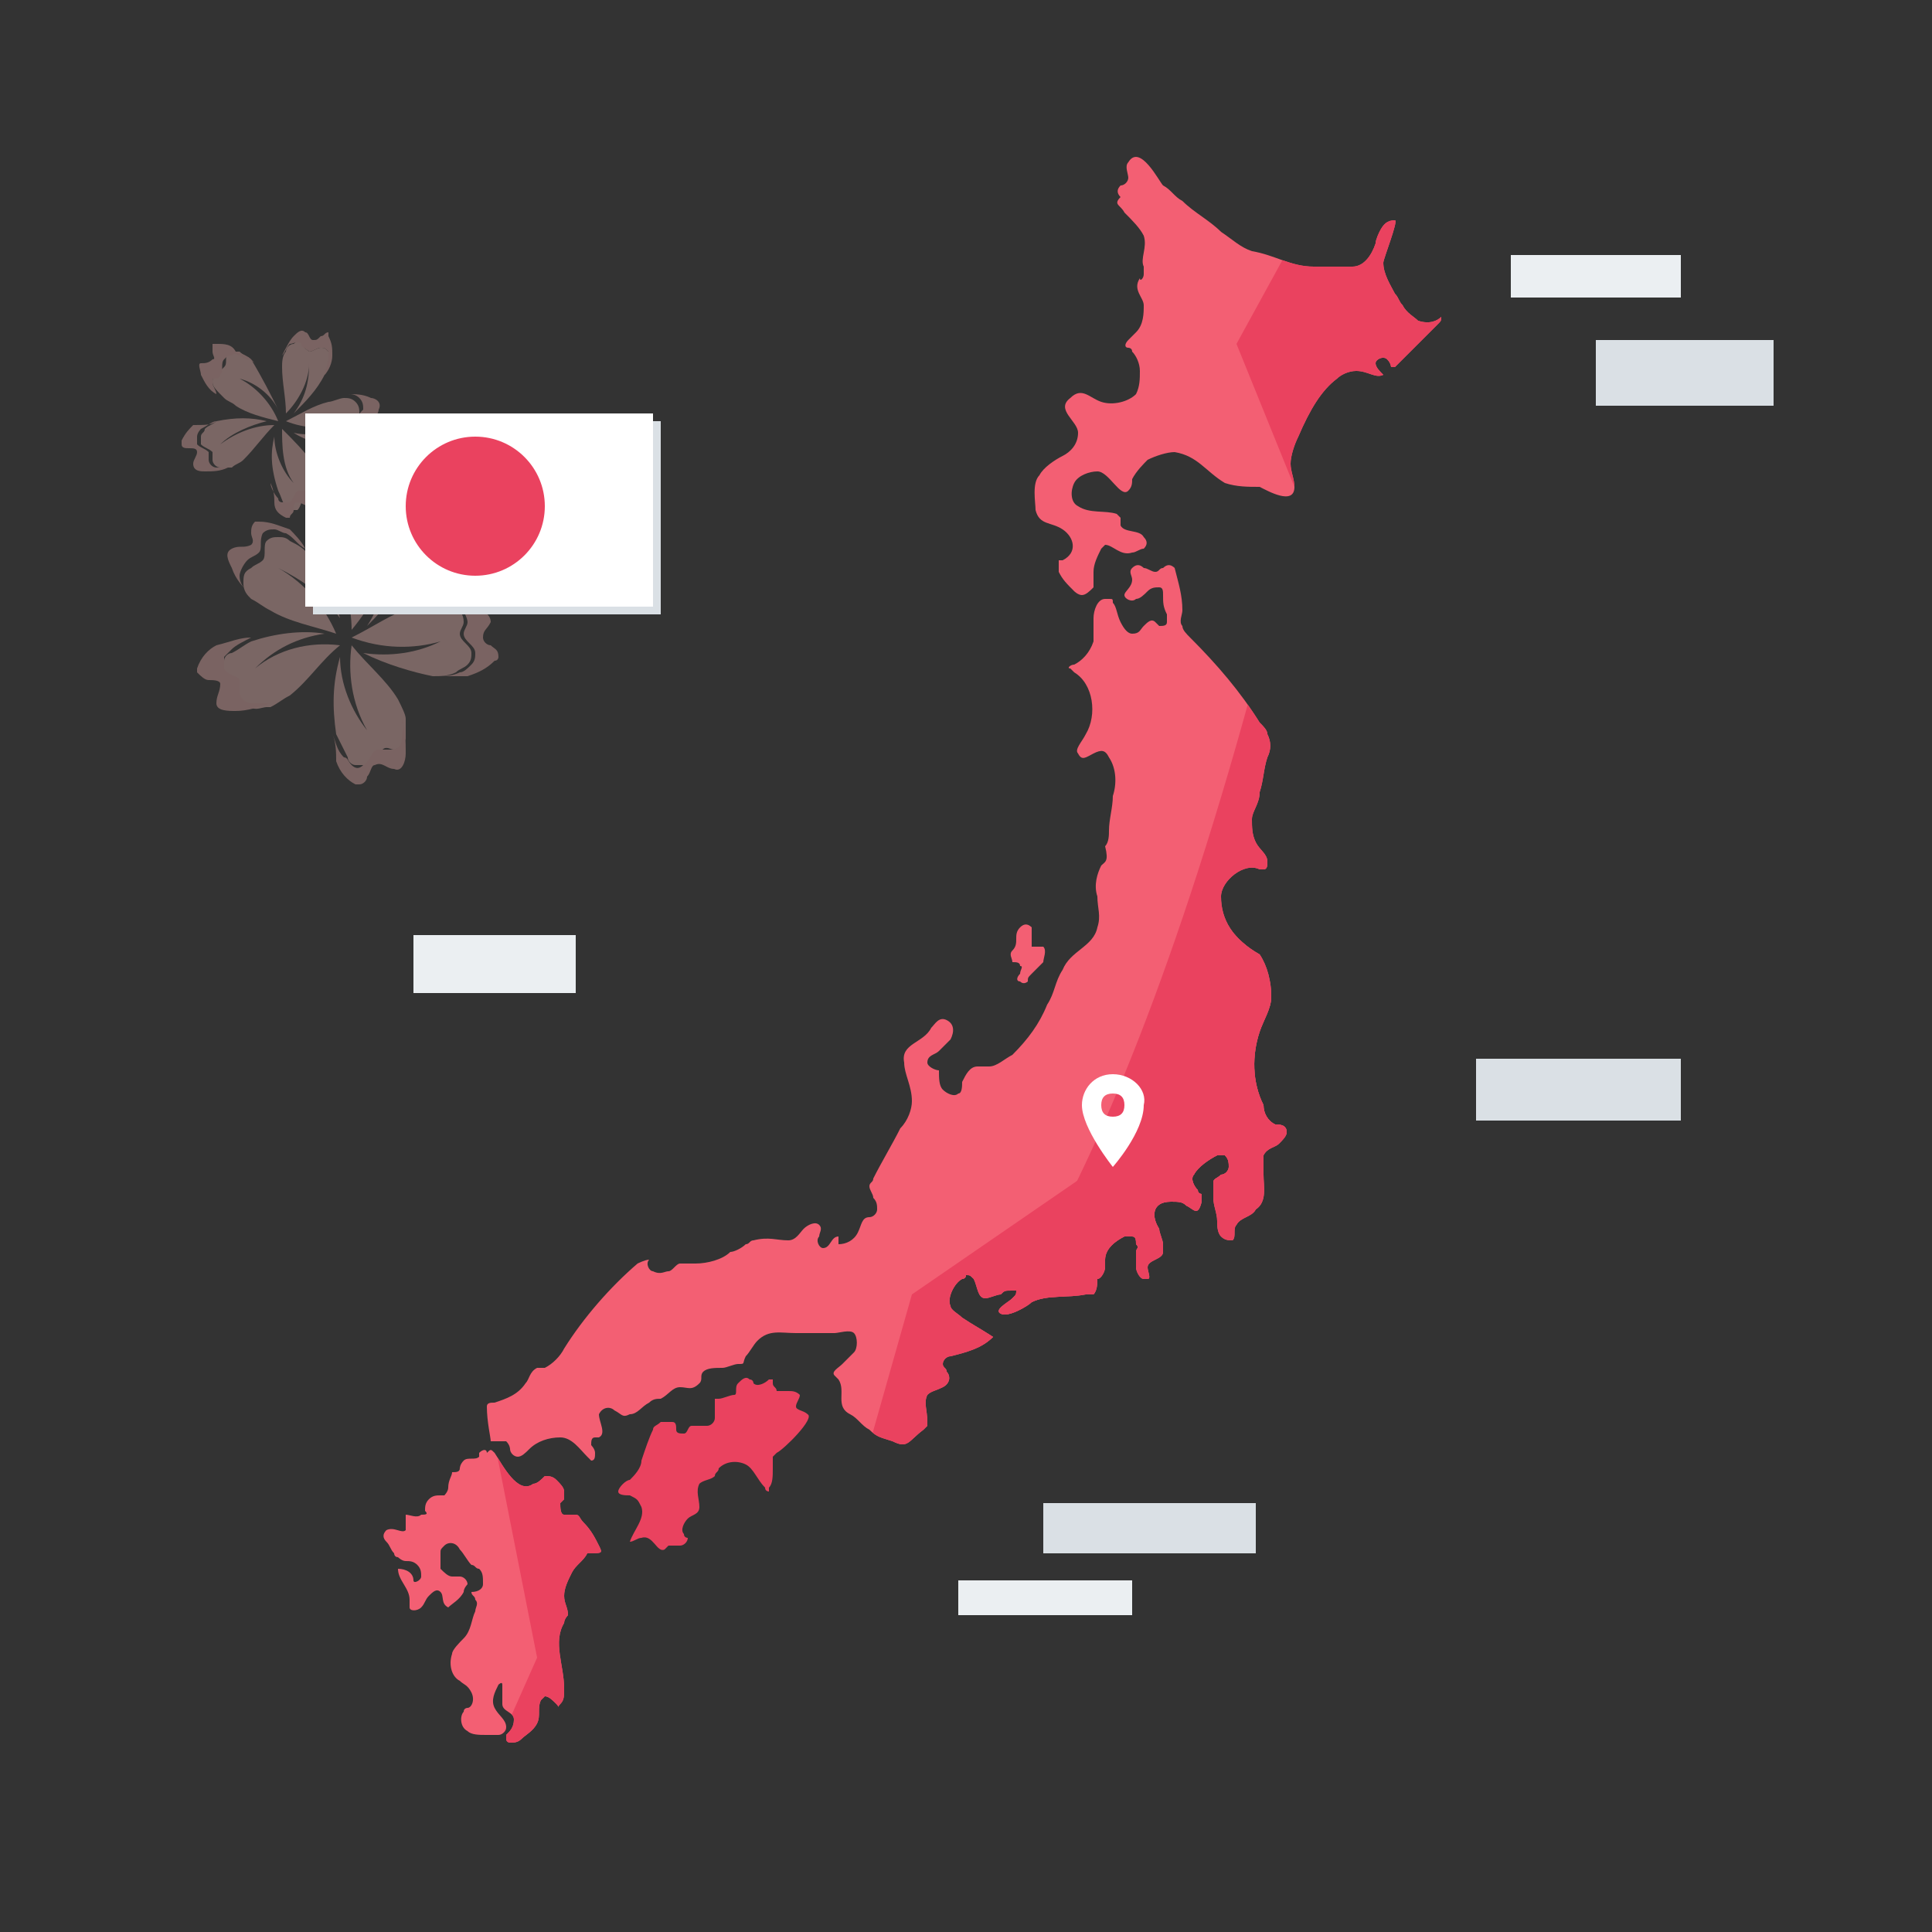<?xml version="1.0" encoding="utf-8"?>
<!-- Generator: Adobe Illustrator 21.0.0, SVG Export Plug-In . SVG Version: 6.00 Build 0)  -->
<svg version="1.1" id="Layer_1" xmlns="http://www.w3.org/2000/svg" xmlns:xlink="http://www.w3.org/1999/xlink" x="0px" y="0px"
	 viewBox="0 0 50 50" style="enable-background:new 0 0 50 50;" xml:space="preserve">
<rect x="0" y="0" width="50" height="50" fill="#333333" stroke="none"/>
<style type="text/css">
	.st0{opacity:0.35;}
	.st1{fill:#FFC5C0;}
	.st2{fill:#FFBEB9;}
	.st3{fill:#F35F73;}
	.st4{clip-path:url(#SVGID_4_);fill:#EA425F;}
	.st5{clip-path:url(#SVGID_7_);fill:#EA425F;}
	.st6{clip-path:url(#SVGID_9_);fill:#EA425F;}
	.st7{fill:#EA425F;}
	.st8{clip-path:url(#SVGID_11_);fill:#EA425F;}
	.st9{fill:#FFFFFF;}
	.st10{fill:none;}
	.st11{fill:#EBEFF2;}
	.st12{fill:#DAE0E5;}
</style>
<g class="st0">
	<g>
		<g>
			<path class="st1" d="M6.9,10.9c-0.4,0.1-0.9,0.3-1.2,0.6C6.1,11.2,6.6,11,7.1,11c-0.3,0.3-0.5,0.6-0.8,0.9C6.2,12,6.1,12,6,12.1
				c0,0,0,0,0,0c-0.1,0-0.2,0-0.3,0c-0.1,0-0.2-0.1-0.2-0.2c0-0.1,0-0.2,0-0.2c-0.1-0.1-0.2-0.1-0.3-0.2c0-0.1,0-0.1,0-0.2
				c0-0.1,0.1-0.1,0.1-0.2C5.4,11,5.5,11,5.6,10.9c0,0,0,0,0,0C6.1,10.8,6.5,10.8,6.9,10.9z"/>
			<path class="st2" d="M5.6,10.9c-0.1,0-0.2,0.1-0.4,0.2c0,0-0.1,0.1-0.1,0.2c0,0.1,0,0.1,0,0.2c0.1,0.1,0.2,0.1,0.3,0.2
				c0,0.1,0,0.1,0,0.2c0,0.1,0.1,0.2,0.2,0.2c0.1,0,0.2,0,0.3,0c0,0,0,0,0,0c-0.2,0.1-0.4,0.1-0.6,0.1c-0.1,0-0.3,0-0.3-0.2
				c0-0.1,0.1-0.2,0.1-0.3c0-0.1-0.1-0.1-0.2-0.1c-0.1,0-0.2,0-0.2-0.1c0,0,0-0.1,0-0.1c0.1-0.2,0.2-0.3,0.3-0.4
				C5.3,11,5.5,11,5.6,10.9z"/>
		</g>
		<g>
			<path class="st1" d="M7.2,10.6c-0.2-0.4-0.6-0.7-1-0.8c0.4,0.2,0.8,0.6,1,1.1c-0.4-0.1-0.8-0.2-1.1-0.4c-0.1-0.1-0.2-0.1-0.3-0.2
				c0,0,0,0,0,0C5.6,10.1,5.5,10,5.5,9.9c0-0.1,0-0.2,0.1-0.3c0.1,0,0.1,0,0.2-0.1c0.1-0.1,0-0.2,0.1-0.4C5.9,9.2,6,9.1,6,9.1
				c0.1,0,0.1,0,0.2,0c0.1,0.1,0.2,0.1,0.3,0.2c0,0,0,0,0,0C6.8,9.8,7,10.2,7.2,10.6z"/>
			<path class="st2" d="M6.6,9.4C6.5,9.3,6.3,9.3,6.2,9.2c-0.1,0-0.1-0.1-0.2,0c-0.1,0-0.1,0-0.2,0.1c-0.1,0.1,0,0.3-0.1,0.4
				c0,0.1-0.1,0.1-0.2,0.1C5.5,9.7,5.5,9.8,5.5,9.9c0,0.1,0.1,0.2,0.1,0.3c0,0,0,0,0,0c-0.2-0.1-0.3-0.3-0.4-0.5
				c0-0.1-0.1-0.3,0-0.3c0.1,0,0.2,0,0.3-0.1c0.1,0,0-0.1,0-0.2c0-0.1,0-0.2,0-0.2c0,0,0,0,0.1,0c0.2,0,0.4,0,0.5,0.2
				C6.4,9.2,6.5,9.3,6.6,9.4z"/>
		</g>
		<g>
			<path class="st1" d="M7.6,10.7C7.9,10.3,8,9.9,8,9.4c0,0.5-0.3,1-0.6,1.3c0-0.4-0.1-0.8-0.1-1.2c0-0.1,0-0.3,0.1-0.4c0,0,0,0,0,0
				c0-0.1,0.1-0.2,0.2-0.2c0.1-0.1,0.2-0.1,0.3,0C7.8,9,7.9,9,8,9.1C8.1,9.1,8.2,9,8.3,9C8.4,9,8.4,9,8.5,9.1c0,0.1,0,0.1,0,0.2
				c0,0.1,0,0.3-0.1,0.4c0,0,0,0,0,0C8.2,10.1,7.9,10.4,7.6,10.7z"/>
			<path class="st2" d="M8.4,9.7c0-0.1,0.1-0.3,0.1-0.4c0-0.1,0-0.1,0-0.2C8.4,9,8.4,9,8.3,9C8.2,9,8.1,9.1,8,9.1
				C7.9,9,7.8,9,7.8,8.9c-0.1-0.1-0.2,0-0.3,0C7.4,9,7.4,9.1,7.3,9.2c0,0,0,0,0,0C7.4,9,7.5,8.8,7.6,8.7c0.1-0.1,0.2-0.2,0.3-0.1
				C8,8.6,8,8.8,8.1,8.8c0.1,0,0.1,0,0.2-0.1c0.1,0,0.1-0.1,0.2-0.1c0,0,0,0,0,0.1c0.1,0.2,0.1,0.3,0.1,0.5C8.6,9.4,8.5,9.6,8.4,9.7
				z"/>
		</g>
		<g>
			<path class="st1" d="M7.6,11.2c0.4,0.1,0.9,0,1.3-0.2c-0.5,0.1-1,0.1-1.5-0.1c0.4-0.2,0.7-0.4,1.1-0.5c0.1,0,0.3-0.1,0.4-0.1
				c0,0,0,0,0,0c0.1,0,0.2,0,0.3,0.1c0.1,0.1,0.1,0.2,0.1,0.3c0,0.1-0.1,0.1-0.1,0.2c0,0.1,0.2,0.2,0.2,0.3c0,0.1,0,0.1-0.1,0.2
				c0,0-0.1,0.1-0.2,0.1c-0.1,0.1-0.3,0.1-0.4,0.1c0,0,0,0,0,0C8.3,11.5,7.9,11.4,7.6,11.2z"/>
			<path class="st2" d="M8.8,11.5c0.1,0,0.3,0,0.4-0.1c0.1,0,0.1-0.1,0.2-0.1c0,0,0.1-0.1,0.1-0.2c0-0.1-0.2-0.2-0.2-0.3
				c0-0.1,0-0.1,0.1-0.2c0-0.1,0-0.2-0.1-0.3c-0.1-0.1-0.2-0.1-0.3-0.1c0,0,0,0,0,0c0.2,0,0.4,0,0.6,0.1c0.1,0,0.3,0.1,0.2,0.3
				c0,0.1-0.1,0.2-0.2,0.3c0,0.1,0.1,0.1,0.1,0.1c0.1,0,0.1,0.1,0.1,0.2c0,0,0,0,0,0.1c-0.1,0.1-0.3,0.2-0.5,0.3
				C9.1,11.6,9,11.6,8.8,11.5z"/>
		</g>
		<g>
			<path class="st1" d="M7.1,11.3c0,0.4,0.2,0.9,0.5,1.2c-0.3-0.4-0.3-1-0.3-1.4c0.3,0.3,0.6,0.6,0.8,0.9c0.1,0.1,0.1,0.2,0.2,0.4
				c0,0,0,0,0,0c0,0.1,0,0.2,0,0.3c0,0.1-0.1,0.2-0.2,0.2c-0.1,0-0.2,0-0.2,0c-0.1,0-0.1,0.2-0.2,0.3c-0.1,0-0.1,0-0.2,0
				c-0.1,0-0.1-0.1-0.1-0.1c-0.1-0.1-0.1-0.2-0.2-0.4c0,0,0,0,0,0C7,12.1,7,11.7,7.1,11.3z"/>
			<path class="st2" d="M7,12.5c0,0.1,0.1,0.3,0.2,0.4c0,0.1,0.1,0.1,0.1,0.1c0.1,0,0.1,0,0.2,0c0.1-0.1,0.1-0.2,0.2-0.3
				c0.1,0,0.1,0,0.2,0c0.1,0,0.2-0.1,0.2-0.2c0-0.1,0-0.2,0-0.3c0,0,0,0,0,0c0.1,0.2,0.1,0.4,0.1,0.6c0,0.1,0,0.3-0.2,0.3
				c-0.1,0-0.2-0.1-0.3-0.1c-0.1,0-0.1,0.1-0.1,0.2c0,0.1-0.1,0.1-0.1,0.2c0,0-0.1,0-0.1,0c-0.2-0.1-0.3-0.2-0.3-0.4
				C7.1,12.9,7.1,12.7,7,12.5z"/>
		</g>
	</g>
</g>
<g class="st0">
	<g>
		<g>
			<path class="st1" d="M8.4,16.4c-0.7,0.1-1.3,0.4-1.8,0.9c0.6-0.5,1.4-0.7,2.2-0.6C8.3,17.1,8,17.6,7.5,18
				c-0.2,0.1-0.3,0.2-0.5,0.3c0,0,0,0-0.1,0c-0.1,0-0.3,0.1-0.4,0c-0.1,0-0.3-0.2-0.3-0.3c0-0.1,0-0.2,0-0.3
				c-0.1-0.2-0.3-0.2-0.4-0.3c-0.1-0.1-0.1-0.2,0-0.3c0-0.1,0.1-0.2,0.2-0.2c0.2-0.1,0.3-0.2,0.5-0.3c0,0,0,0,0,0
				C7.1,16.4,7.8,16.3,8.4,16.4z"/>
			<path class="st2" d="M6.5,16.5c-0.2,0.1-0.4,0.2-0.5,0.3c-0.1,0.1-0.1,0.1-0.2,0.2c0,0.1,0,0.2,0,0.3c0.1,0.2,0.4,0.2,0.4,0.3
				c0,0.1,0,0.2,0,0.3c0,0.2,0.2,0.3,0.3,0.3c0.1,0,0.3,0,0.4,0c0,0,0,0,0.1,0c-0.3,0.1-0.6,0.2-0.9,0.2c-0.2,0-0.5,0-0.5-0.2
				c0-0.2,0.1-0.3,0.1-0.5c0-0.1-0.2-0.1-0.3-0.1c-0.1,0-0.2-0.1-0.3-0.2c0,0,0-0.1,0-0.1c0.1-0.3,0.3-0.5,0.5-0.6
				C6,16.6,6.2,16.5,6.5,16.5z"/>
		</g>
		<g>
			<path class="st1" d="M8.8,16c-0.4-0.6-1-1-1.6-1.3c0.7,0.4,1.2,1,1.5,1.7c-0.6-0.2-1.2-0.3-1.7-0.6c-0.2-0.1-0.3-0.2-0.5-0.3
				c0,0,0,0,0,0c-0.1-0.1-0.2-0.2-0.2-0.4c0-0.2,0-0.3,0.2-0.4c0.1-0.1,0.2-0.1,0.3-0.2c0.1-0.1,0-0.4,0.1-0.5
				c0.1-0.1,0.2-0.1,0.3-0.1c0.1,0,0.2,0,0.3,0.1c0.2,0.1,0.4,0.2,0.5,0.4c0,0,0,0,0,0C8.3,14.8,8.6,15.3,8.8,16z"/>
			<path class="st2" d="M7.9,14.2c-0.2-0.1-0.3-0.3-0.5-0.4c-0.1,0-0.2-0.1-0.3-0.1c-0.1,0-0.2,0-0.3,0.1c-0.1,0.2,0,0.4-0.1,0.5
				c-0.1,0.1-0.2,0.1-0.3,0.2c-0.1,0.1-0.2,0.3-0.2,0.4c0,0.2,0.1,0.3,0.2,0.4c0,0,0,0,0,0C6.3,15.2,6.1,15,6,14.7
				c-0.1-0.2-0.2-0.4,0-0.5c0.2-0.1,0.3,0,0.5-0.1c0.1-0.1,0-0.2,0-0.3c0-0.1,0-0.2,0.1-0.3c0,0,0.1,0,0.1,0c0.3,0,0.5,0.1,0.8,0.2
				C7.6,13.8,7.8,14,7.9,14.2z"/>
		</g>
		<g>
			<path class="st1" d="M9.5,16.2c0.4-0.6,0.5-1.3,0.5-2C10,15,9.6,15.7,9.1,16.3c0-0.6-0.2-1.2-0.2-1.8c0-0.2,0-0.4,0.1-0.6
				c0,0,0,0,0-0.1c0.1-0.1,0.2-0.3,0.3-0.4c0.1-0.1,0.3-0.1,0.4,0c0.1,0.1,0.2,0.2,0.3,0.2c0.2,0.1,0.4-0.1,0.5-0.1
				c0.1,0,0.2,0.1,0.2,0.2c0,0.1,0.1,0.2,0.1,0.3c0,0.2,0,0.4-0.1,0.6c0,0,0,0,0,0C10.4,15.2,10,15.7,9.5,16.2z"/>
			<path class="st2" d="M10.8,14.6c0.1-0.2,0.1-0.4,0.1-0.6c0-0.1,0-0.2-0.1-0.3c0-0.1-0.1-0.2-0.2-0.2c-0.2,0-0.4,0.2-0.5,0.1
				c-0.1,0-0.2-0.1-0.3-0.2c-0.1-0.1-0.3-0.1-0.4,0c-0.1,0.1-0.2,0.2-0.3,0.4c0,0,0,0,0,0.1c0.1-0.3,0.2-0.6,0.4-0.8
				c0.1-0.1,0.3-0.3,0.5-0.2c0.1,0.1,0.1,0.3,0.3,0.4c0.1,0,0.2-0.1,0.3-0.1c0.1-0.1,0.2-0.1,0.3-0.1c0,0,0.1,0.1,0.1,0.1
				c0.1,0.2,0.2,0.5,0.1,0.8C11,14.2,10.9,14.4,10.8,14.6z"/>
		</g>
		<g>
			<path class="st1" d="M9.4,16.9c0.7,0.1,1.4,0,2-0.3c-0.7,0.2-1.5,0.2-2.3-0.1c0.6-0.3,1-0.6,1.6-0.8c0.2-0.1,0.4-0.1,0.6-0.1
				c0,0,0,0,0.1,0c0.2,0,0.3,0,0.4,0.1c0.1,0.1,0.2,0.2,0.2,0.4c0,0.1-0.1,0.2-0.1,0.3c0,0.2,0.3,0.3,0.3,0.5c0,0.1,0,0.2-0.1,0.3
				c-0.1,0.1-0.2,0.1-0.3,0.2c-0.2,0.1-0.4,0.1-0.6,0.1c0,0,0,0,0,0C10.7,17.4,10,17.2,9.4,16.9z"/>
			<path class="st2" d="M11.3,17.5c0.2,0,0.4,0,0.6-0.1c0.1,0,0.2-0.1,0.3-0.2c0.1-0.1,0.1-0.2,0.1-0.3c0-0.2-0.3-0.3-0.3-0.5
				c0-0.1,0.1-0.2,0.1-0.3c0-0.1-0.1-0.3-0.2-0.4c-0.1-0.1-0.3-0.1-0.4-0.1c0,0,0,0-0.1,0c0.3,0,0.6,0,0.9,0.1
				c0.2,0.1,0.4,0.2,0.4,0.4c-0.1,0.2-0.2,0.2-0.2,0.4c0,0.1,0.1,0.2,0.2,0.2c0.1,0.1,0.2,0.1,0.2,0.3c0,0,0,0.1-0.1,0.1
				c-0.2,0.2-0.4,0.3-0.7,0.4C11.8,17.5,11.6,17.5,11.3,17.5z"/>
		</g>
		<g>
			<path class="st1" d="M8.8,17c0,0.7,0.3,1.4,0.7,1.9c-0.4-0.7-0.5-1.5-0.4-2.2c0.4,0.5,0.9,0.9,1.2,1.4c0.1,0.2,0.2,0.4,0.2,0.5
				c0,0,0,0,0,0.1c0,0.2,0,0.3,0,0.4s-0.2,0.3-0.3,0.3c-0.1,0-0.2-0.1-0.3,0c-0.2,0.1-0.2,0.3-0.4,0.4c-0.1,0-0.2,0-0.3,0
				c-0.1,0-0.2-0.1-0.2-0.2c-0.1-0.2-0.2-0.4-0.3-0.6c0,0,0,0,0,0C8.6,18.3,8.6,17.7,8.8,17z"/>
			<path class="st2" d="M8.6,19c0.1,0.2,0.1,0.4,0.3,0.6C9,19.6,9,19.7,9.1,19.8c0.1,0.1,0.2,0.1,0.3,0c0.2-0.1,0.2-0.4,0.4-0.4
				c0.1,0,0.2,0,0.3,0c0.2,0,0.3-0.1,0.3-0.3s0.1-0.3,0-0.4c0,0,0,0,0-0.1c0.1,0.3,0.1,0.6,0.1,0.9c0,0.2-0.1,0.5-0.3,0.4
				c-0.2,0-0.3-0.2-0.5-0.1c-0.1,0-0.1,0.2-0.2,0.3c0,0.1-0.1,0.2-0.2,0.2c0,0-0.1,0-0.1,0c-0.2-0.1-0.4-0.3-0.5-0.6
				C8.7,19.5,8.7,19.2,8.6,19z"/>
		</g>
	</g>
</g>
<g id="MAP">
	<g>
		<g>
			<path id="SVGID_1_" class="st3" d="M15.5,40c-0.1-0.2-0.2-0.4-0.4-0.6c-0.1-0.1-0.1-0.2-0.2-0.2c-0.1,0-0.2,0-0.3,0
				s-0.1-0.2-0.1-0.3l0.1-0.1c0-0.1,0-0.1,0-0.2c0-0.1-0.1-0.2-0.2-0.3c-0.1-0.1-0.2-0.1-0.3-0.1c-0.1,0.1-0.2,0.2-0.3,0.2
				c-0.4,0.3-0.8-0.5-1-0.8c-0.1-0.1-0.1-0.1-0.2,0c0-0.1-0.1-0.1-0.2,0c0,0,0,0,0,0.1c-0.1,0.1-0.3,0-0.4,0.1
				c-0.1,0.1-0.1,0.2-0.1,0.2c0,0.1-0.1,0.1-0.2,0.1c0,0.1-0.1,0.2-0.1,0.4c0,0.1-0.1,0.2-0.1,0.2h-0.1c-0.1,0-0.2,0-0.3,0.1
				S11,39,11,39.1c0.1,0.1,0,0.1-0.1,0.1c-0.1,0.1-0.3,0-0.4,0c0,0.1,0,0.3,0,0.4c-0.1,0.1-0.3-0.1-0.5,0c-0.1,0.1-0.1,0.2,0,0.3
				s0.1,0.2,0.2,0.3c0,0,0,0.1,0.1,0.1c0,0,0.1,0.1,0.2,0.1c0.1,0,0.2,0,0.3,0.1s0.1,0.2,0.1,0.3s-0.2,0.2-0.2,0.1
				c0-0.2-0.2-0.3-0.4-0.3c0,0.3,0.3,0.5,0.3,0.8c0,0.1,0,0.1,0,0.2c0,0.1,0.2,0.1,0.3,0s0.1-0.2,0.2-0.3c0.1-0.1,0.2-0.2,0.3-0.1
				c0.1,0.1,0,0.3,0.2,0.4c0.1-0.1,0.3-0.2,0.4-0.4c0-0.1,0.1-0.2,0.1-0.2c0-0.1-0.1-0.2-0.2-0.2c-0.1,0-0.1,0-0.2,0
				c-0.1,0-0.2-0.1-0.3-0.2c0-0.1,0-0.2,0-0.4c0-0.1,0-0.1,0.1-0.2c0.1-0.1,0.3-0.1,0.4,0.1c0.1,0.1,0.2,0.3,0.3,0.4
				c0.1,0,0.1,0.1,0.2,0.1c0.1,0.1,0.1,0.2,0.1,0.4c0,0.1-0.1,0.2-0.3,0.2c0,0.1,0.1,0.1,0.1,0.2c0.1,0.1,0,0.2,0,0.3
				c-0.1,0.2-0.1,0.5-0.3,0.7c-0.1,0.1-0.3,0.3-0.3,0.4c-0.1,0.3,0,0.6,0.2,0.7c0.1,0.1,0.2,0.1,0.3,0.3s0,0.4-0.1,0.4
				c0,0-0.1,0-0.1,0.1c-0.1,0.1-0.1,0.4,0.1,0.5c0.1,0.1,0.3,0.1,0.5,0.1c0.1,0,0.2,0,0.3,0s0.2-0.1,0.2-0.2c0-0.2-0.2-0.3-0.3-0.5
				s0-0.4,0.1-0.6c0,0,0.1-0.1,0.1,0v0.1c0,0.1,0,0.1,0,0.2c0,0.1,0,0.1,0,0.2c0,0.2,0.3,0.2,0.3,0.4s-0.1,0.3-0.2,0.4V45
				c0,0.1,0.1,0.1,0.1,0.1c0.1,0,0.2,0,0.3-0.1s0.3-0.2,0.4-0.4c0.1-0.2,0-0.4,0.1-0.6l0.1-0.1c0.1,0,0.2,0.1,0.3,0.2
				c0.1,0.1,0,0.1,0.1,0s0.1-0.2,0.1-0.4c0-0.6-0.3-1.2,0-1.7c0-0.1,0.1-0.2,0.1-0.2c0-0.2-0.1-0.3-0.1-0.5s0.1-0.4,0.2-0.6
				c0.1-0.2,0.3-0.3,0.4-0.5C15.6,40.2,15.6,40.2,15.5,40z"/>
		</g>
		<g>
			<g>
				<defs>
					<path id="SVGID_2_" d="M15.5,40c-0.1-0.2-0.2-0.4-0.4-0.6c-0.1-0.1-0.1-0.2-0.2-0.2c-0.1,0-0.2,0-0.3,0s-0.1-0.2-0.1-0.3
						l0.1-0.1c0-0.1,0-0.1,0-0.2c0-0.1-0.1-0.2-0.2-0.3c-0.1-0.1-0.2-0.1-0.3-0.1c-0.1,0.1-0.2,0.2-0.3,0.2c-0.4,0.3-0.8-0.5-1-0.8
						c-0.1-0.1-0.1-0.1-0.2,0c0-0.1-0.1-0.1-0.2,0c0,0,0,0,0,0.1c-0.1,0.1-0.3,0-0.4,0.1c-0.1,0.1-0.1,0.2-0.1,0.2
						c0,0.1-0.1,0.1-0.2,0.1c0,0.1-0.1,0.2-0.1,0.4c0,0.1-0.1,0.2-0.1,0.2h-0.1c-0.1,0-0.2,0-0.3,0.1S11,39,11,39.1
						c0.1,0.1,0,0.1-0.1,0.1c-0.1,0.1-0.3,0-0.4,0c0,0.1,0,0.3,0,0.4c-0.1,0.1-0.3-0.1-0.5,0c-0.1,0.1-0.1,0.2,0,0.3
						s0.1,0.2,0.2,0.3c0,0,0,0.1,0.1,0.1c0,0,0.1,0.1,0.2,0.1c0.1,0,0.2,0,0.3,0.1s0.1,0.2,0.1,0.3s-0.2,0.2-0.2,0.1
						c0-0.2-0.2-0.3-0.4-0.3c0,0.3,0.3,0.5,0.3,0.8c0,0.1,0,0.1,0,0.2c0,0.1,0.2,0.1,0.3,0s0.1-0.2,0.2-0.3c0.1-0.1,0.2-0.2,0.3-0.1
						c0.1,0.1,0,0.3,0.2,0.4c0.1-0.1,0.3-0.2,0.4-0.4c0-0.1,0.1-0.2,0.1-0.2c0-0.1-0.1-0.2-0.2-0.2c-0.1,0-0.1,0-0.2,0
						c-0.1,0-0.2-0.1-0.3-0.2c0-0.1,0-0.2,0-0.4c0-0.1,0-0.1,0.1-0.2c0.1-0.1,0.3-0.1,0.4,0.1c0.1,0.1,0.2,0.3,0.3,0.4
						c0.1,0,0.1,0.1,0.2,0.1c0.1,0.1,0.1,0.2,0.1,0.4c0,0.1-0.1,0.2-0.3,0.2c0,0.1,0.1,0.1,0.1,0.2c0.1,0.1,0,0.2,0,0.3
						c-0.1,0.2-0.1,0.5-0.3,0.7c-0.1,0.1-0.3,0.3-0.3,0.4c-0.1,0.3,0,0.6,0.2,0.7c0.1,0.1,0.2,0.1,0.3,0.3s0,0.4-0.1,0.4
						c0,0-0.1,0-0.1,0.1c-0.1,0.1-0.1,0.4,0.1,0.5c0.1,0.1,0.3,0.1,0.5,0.1c0.1,0,0.2,0,0.3,0s0.2-0.1,0.2-0.2
						c0-0.2-0.2-0.3-0.3-0.5s0-0.4,0.1-0.6c0,0,0.1-0.1,0.1,0v0.1c0,0.1,0,0.1,0,0.2c0,0.1,0,0.1,0,0.2c0,0.2,0.3,0.2,0.3,0.4
						s-0.1,0.3-0.2,0.4V45c0,0.1,0.1,0.1,0.1,0.1c0.1,0,0.2,0,0.3-0.1s0.3-0.2,0.4-0.4c0.1-0.2,0-0.4,0.1-0.6l0.1-0.1
						c0.1,0,0.2,0.1,0.3,0.2c0.1,0.1,0,0.1,0.1,0s0.1-0.2,0.1-0.4c0-0.6-0.3-1.2,0-1.7c0-0.1,0.1-0.2,0.1-0.2c0-0.2-0.1-0.3-0.1-0.5
						s0.1-0.4,0.2-0.6c0.1-0.2,0.3-0.3,0.4-0.5C15.6,40.2,15.6,40.2,15.5,40z"/>
				</defs>
				<clipPath id="SVGID_4_">
					<use xlink:href="#SVGID_2_"  style="overflow:visible;"/>
				</clipPath>
				<polygon class="st4" points="12.3,34.8 13.9,42.9 12.3,46.5 19.6,45.5 				"/>
			</g>
		</g>
	</g>
	<g>
		<g>
			<path id="SVGID_3_" class="st3" d="M12.7,37.3c0.1,0,0.3,0,0.4,0c0.1,0.1,0.1,0.2,0.1,0.2c0,0.1,0.1,0.2,0.2,0.2
				c0.1,0,0.2-0.1,0.3-0.2c0.2-0.2,0.5-0.3,0.8-0.3s0.5,0.3,0.7,0.5l0.1,0.1c0.1,0,0.1-0.1,0.1-0.2c0-0.1-0.1-0.2-0.1-0.2
				c0-0.1,0-0.2,0.1-0.2c0,0,0,0,0.1,0c0.2-0.1,0-0.4,0-0.6c0.1-0.2,0.3-0.2,0.4-0.1c0.2,0.1,0.2,0.2,0.4,0.1c0.2,0,0.3-0.2,0.5-0.3
				c0.1-0.1,0.2-0.1,0.3-0.1c0.2-0.1,0.3-0.3,0.5-0.3s0.3,0.1,0.5-0.1c0.1-0.1,0-0.2,0.1-0.3s0.3-0.1,0.5-0.1c0.1,0,0.3-0.1,0.4-0.1
				c0.2,0,0.1,0,0.2-0.2c0.1-0.1,0.2-0.3,0.3-0.4c0.3-0.3,0.6-0.2,1-0.2c0.3,0,0.7,0,1,0c0.1,0,0.4-0.1,0.5,0s0.1,0.4,0,0.5
				s-0.2,0.2-0.3,0.3c-0.1,0.1-0.3,0.2-0.2,0.3l0.1,0.1c0.2,0.3-0.1,0.7,0.3,0.9c0.2,0.1,0.3,0.3,0.5,0.4c0.2,0.2,0.3,0.2,0.6,0.3
				c0.4,0.2,0.4,0,0.8-0.3c0,0,0,0,0.1-0.1v-0.1c0-0.3-0.1-0.5,0-0.7c0.1-0.1,0.2-0.1,0.4-0.2s0.2-0.3,0.1-0.4
				c0-0.1-0.1-0.1-0.1-0.2c0-0.1,0.1-0.2,0.2-0.2c0.4-0.1,0.8-0.2,1.1-0.5c-0.3-0.2-0.5-0.3-0.8-0.5c-0.1-0.1-0.3-0.2-0.3-0.3
				c-0.1-0.2,0.1-0.6,0.3-0.7c0,0,0.1,0,0.1-0.1c0.1,0,0.1,0,0.2,0.1c0.1,0.2,0.1,0.5,0.3,0.5c0.1,0,0.3-0.1,0.4-0.1
				c0.1-0.1,0.1-0.1,0.3-0.1h0.1c0,0.1,0,0.1-0.1,0.2c-0.1,0.1-0.5,0.3-0.3,0.4c0.2,0.1,0.7-0.2,0.8-0.3c0.4-0.2,0.9-0.1,1.4-0.2
				c0.1,0,0.1,0,0.2,0c0.1-0.1,0.1-0.3,0.1-0.4c0.1,0,0.2-0.2,0.2-0.3s0-0.1,0-0.2c0-0.3,0.3-0.5,0.5-0.6c0.1,0,0.2,0,0.2,0
				c0.1,0,0.1,0.1,0.1,0.2c0.1,0.1,0,0.1,0,0.2c0,0.1,0,0.3,0,0.4c0,0.1,0.1,0.3,0.2,0.3h0.1c0.1,0,0-0.2,0-0.3
				c0-0.2,0.4-0.2,0.4-0.4c0-0.1,0-0.1,0-0.2c0-0.1-0.1-0.3-0.1-0.4c-0.2-0.3-0.2-0.7,0.3-0.7c0.2,0,0.3,0,0.4,0.1
				c0.2,0.1,0.3,0.3,0.4-0.1c0-0.1,0-0.2,0-0.2s-0.1,0-0.1-0.1c-0.1-0.1-0.2-0.3-0.1-0.4c0.1-0.2,0.4-0.4,0.6-0.5c0.1,0,0.1,0,0.2,0
				c0.1,0.1,0.1,0.2,0.1,0.3c0,0.1-0.1,0.2-0.2,0.2c-0.1,0.1-0.2,0.1-0.2,0.2s0,0.2,0,0.4c0,0.2,0.1,0.4,0.1,0.6
				c0,0.1,0,0.3,0.1,0.4c0.1,0.1,0.2,0.1,0.3,0.1c0.1-0.1,0-0.3,0.1-0.4c0.1-0.2,0.4-0.2,0.5-0.4c0.3-0.2,0.2-0.6,0.2-0.9
				c0-0.1,0-0.3,0-0.5c0.1-0.2,0.3-0.2,0.4-0.3c0.1-0.1,0.2-0.2,0.2-0.3c0-0.2-0.2-0.2-0.3-0.2c-0.2-0.1-0.3-0.3-0.3-0.5
				c-0.3-0.6-0.3-1.3-0.1-1.9c0.1-0.3,0.3-0.6,0.3-0.9c0-0.4-0.1-0.8-0.3-1.1c-0.7-0.4-1-0.9-1-1.5c0-0.4,0.6-0.9,1-0.7h0.1
				c0.1,0,0.1-0.1,0.1-0.2c0-0.2-0.2-0.3-0.3-0.5s-0.1-0.4-0.1-0.6s0.2-0.4,0.2-0.7c0.1-0.3,0.1-0.6,0.2-0.9c0.1-0.2,0.1-0.4,0-0.6
				c0-0.1-0.1-0.2-0.2-0.3c-0.5-0.8-1.1-1.5-1.8-2.2c-0.1-0.1-0.2-0.2-0.2-0.3c-0.1-0.1,0-0.3,0-0.4c0-0.4-0.1-0.7-0.2-1.1
				c-0.1-0.1-0.2-0.1-0.3,0c-0.1,0-0.1,0.1-0.2,0.1s-0.2-0.1-0.3-0.1c-0.1-0.1-0.2-0.1-0.3,0c-0.1,0.1,0,0.2,0,0.3
				c0,0.2-0.2,0.3-0.2,0.4s0.2,0.2,0.3,0.1c0.1,0,0.2-0.1,0.3-0.2c0.1-0.1,0.2-0.1,0.3-0.1c0.1,0,0.1,0.1,0.1,0.2
				c0,0.2,0,0.3,0.1,0.5c0,0.1,0,0.1,0,0.2s-0.1,0.1-0.2,0.1l-0.1-0.1c-0.1-0.1-0.2,0-0.3,0.1c-0.1,0.1-0.1,0.2-0.3,0.2
				c-0.1,0-0.2-0.1-0.3-0.3c-0.1-0.2-0.1-0.4-0.2-0.5c0-0.1,0-0.1-0.1-0.1h-0.1c-0.2,0-0.3,0.3-0.3,0.5c0,0.2,0,0.4,0,0.6
				c-0.1,0.3-0.3,0.5-0.5,0.6c-0.1,0-0.2,0.1-0.1,0.1c0,0,0,0,0.1,0.1c0.5,0.3,0.6,1.1,0.3,1.6c-0.1,0.2-0.3,0.4-0.2,0.5
				c0.1,0.2,0.2,0.1,0.4,0c0.2-0.1,0.3-0.1,0.4,0.1c0.2,0.3,0.2,0.7,0.1,1c0,0.3-0.1,0.6-0.1,0.9c0,0.1,0,0.3-0.1,0.4
				c0.1,0.4,0,0.4-0.1,0.5c-0.1,0.2-0.2,0.5-0.1,0.8c0,0.3,0.1,0.5,0,0.8c-0.1,0.5-0.7,0.6-0.9,1.1c-0.2,0.3-0.2,0.6-0.4,0.9
				c-0.2,0.5-0.5,0.9-0.9,1.3c-0.2,0.1-0.4,0.3-0.6,0.3c-0.1,0-0.2,0-0.3,0c-0.2,0-0.3,0.2-0.4,0.4c0,0.1,0,0.3-0.1,0.3
				c-0.1,0.1-0.3,0-0.4-0.1s-0.1-0.3-0.1-0.5c-0.1,0-0.3-0.1-0.3-0.2c0-0.2,0.2-0.2,0.3-0.3c0.1-0.1,0.2-0.2,0.3-0.3
				c0.1-0.2,0.1-0.4-0.1-0.5s-0.3,0.1-0.4,0.2c-0.2,0.4-0.8,0.4-0.7,0.9c0,0.3,0.2,0.6,0.2,1c0,0.2-0.1,0.5-0.3,0.7
				c-0.2,0.4-0.5,0.9-0.7,1.3c0,0.1-0.1,0.1-0.1,0.2s0.1,0.2,0.1,0.3c0.1,0.1,0.1,0.2,0.1,0.3s-0.1,0.2-0.2,0.2
				c-0.2,0-0.2,0.2-0.3,0.4c-0.1,0.2-0.3,0.3-0.5,0.3c0-0.1,0-0.2,0-0.2c-0.2,0-0.2,0.3-0.4,0.3c-0.1,0-0.2-0.2-0.1-0.3
				c0-0.1,0.1-0.2,0-0.3s-0.3,0-0.4,0.1s-0.2,0.3-0.4,0.3c-0.3,0-0.5-0.1-0.9,0c-0.1,0-0.1,0.1-0.2,0.1c-0.1,0.1-0.3,0.2-0.4,0.2
				c-0.2,0.2-0.6,0.3-0.9,0.3c-0.1,0-0.3,0-0.4,0s-0.2,0.2-0.3,0.2c-0.1,0-0.2,0.1-0.4,0c-0.1,0-0.2-0.2-0.1-0.3
				c-0.1,0-0.3,0.1-0.3,0.1c-0.7,0.6-1.4,1.4-1.9,2.2c-0.1,0.2-0.3,0.4-0.5,0.5c-0.1,0-0.1,0-0.2,0c-0.2,0.1-0.2,0.3-0.3,0.4
				c-0.2,0.3-0.5,0.4-0.8,0.5c-0.1,0-0.2,0-0.2,0.1C12.6,36.8,12.7,37.2,12.7,37.3z"/>
		</g>
		<g>
			<g>
				<defs>
					<path id="SVGID_6_" d="M12.7,37.3c0.1,0,0.3,0,0.4,0c0.1,0.1,0.1,0.2,0.1,0.2c0,0.1,0.1,0.2,0.2,0.2c0.1,0,0.2-0.1,0.3-0.2
						c0.2-0.2,0.5-0.3,0.8-0.3s0.5,0.3,0.7,0.5l0.1,0.1c0.1,0,0.1-0.1,0.1-0.2c0-0.1-0.1-0.2-0.1-0.2c0-0.1,0-0.2,0.1-0.2
						c0,0,0,0,0.1,0c0.2-0.1,0-0.4,0-0.6c0.1-0.2,0.3-0.2,0.4-0.1c0.2,0.1,0.2,0.2,0.4,0.1c0.2,0,0.3-0.2,0.5-0.3
						c0.1-0.1,0.2-0.1,0.3-0.1c0.2-0.1,0.3-0.3,0.5-0.3s0.3,0.1,0.5-0.1c0.1-0.1,0-0.2,0.1-0.3s0.3-0.1,0.5-0.1
						c0.1,0,0.3-0.1,0.4-0.1c0.2,0,0.1,0,0.2-0.2c0.1-0.1,0.2-0.3,0.3-0.4c0.3-0.3,0.6-0.2,1-0.2c0.3,0,0.7,0,1,0
						c0.1,0,0.4-0.1,0.5,0s0.1,0.4,0,0.5s-0.2,0.2-0.3,0.3c-0.1,0.1-0.3,0.2-0.2,0.3l0.1,0.1c0.2,0.3-0.1,0.7,0.3,0.9
						c0.2,0.1,0.3,0.3,0.5,0.4c0.2,0.2,0.3,0.2,0.6,0.3c0.4,0.2,0.4,0,0.8-0.3c0,0,0,0,0.1-0.1v-0.1c0-0.3-0.1-0.5,0-0.7
						c0.1-0.1,0.2-0.1,0.4-0.2s0.2-0.3,0.1-0.4c0-0.1-0.1-0.1-0.1-0.2c0-0.1,0.1-0.2,0.2-0.2c0.4-0.1,0.8-0.2,1.1-0.5
						c-0.3-0.2-0.5-0.3-0.8-0.5c-0.1-0.1-0.3-0.2-0.3-0.3c-0.1-0.2,0.1-0.6,0.3-0.7c0,0,0.1,0,0.1-0.1c0.1,0,0.1,0,0.2,0.1
						c0.1,0.2,0.1,0.5,0.3,0.5c0.1,0,0.3-0.1,0.4-0.1c0.1-0.1,0.1-0.1,0.3-0.1h0.1c0,0.1,0,0.1-0.1,0.2c-0.1,0.1-0.5,0.3-0.3,0.4
						c0.2,0.1,0.7-0.2,0.8-0.3c0.4-0.2,0.9-0.1,1.4-0.2c0.1,0,0.1,0,0.2,0c0.1-0.1,0.1-0.3,0.1-0.4c0.1,0,0.2-0.2,0.2-0.3
						s0-0.1,0-0.2c0-0.3,0.3-0.5,0.5-0.6c0.1,0,0.2,0,0.2,0c0.1,0,0.1,0.1,0.1,0.2c0.1,0.1,0,0.1,0,0.2c0,0.1,0,0.3,0,0.4
						c0,0.1,0.1,0.3,0.2,0.3h0.1c0.1,0,0-0.2,0-0.3c0-0.2,0.4-0.2,0.4-0.4c0-0.1,0-0.1,0-0.2c0-0.1-0.1-0.3-0.1-0.4
						c-0.2-0.3-0.2-0.7,0.3-0.7c0.2,0,0.3,0,0.4,0.1c0.2,0.1,0.3,0.3,0.4-0.1c0-0.1,0-0.2,0-0.2s-0.1,0-0.1-0.1
						c-0.1-0.1-0.2-0.3-0.1-0.4c0.1-0.2,0.4-0.4,0.6-0.5c0.1,0,0.1,0,0.2,0c0.1,0.1,0.1,0.2,0.1,0.3c0,0.1-0.1,0.2-0.2,0.2
						c-0.1,0.1-0.2,0.1-0.2,0.2s0,0.2,0,0.4c0,0.2,0.1,0.4,0.1,0.6c0,0.1,0,0.3,0.1,0.4c0.1,0.1,0.2,0.1,0.3,0.1
						c0.1-0.1,0-0.3,0.1-0.4c0.1-0.2,0.4-0.2,0.5-0.4c0.3-0.2,0.2-0.6,0.2-0.9c0-0.1,0-0.3,0-0.5c0.1-0.2,0.3-0.2,0.4-0.3
						c0.1-0.1,0.2-0.2,0.2-0.3c0-0.2-0.2-0.2-0.3-0.2c-0.2-0.1-0.3-0.3-0.3-0.5c-0.3-0.6-0.3-1.3-0.1-1.9c0.1-0.3,0.3-0.6,0.3-0.9
						c0-0.4-0.1-0.8-0.3-1.1c-0.7-0.4-1-0.9-1-1.5c0-0.4,0.6-0.9,1-0.7h0.1c0.1,0,0.1-0.1,0.1-0.2c0-0.2-0.2-0.3-0.3-0.5
						s-0.1-0.4-0.1-0.6s0.2-0.4,0.2-0.7c0.1-0.3,0.1-0.6,0.2-0.9c0.1-0.2,0.1-0.4,0-0.6c0-0.1-0.1-0.2-0.2-0.3
						c-0.5-0.8-1.1-1.5-1.8-2.2c-0.1-0.1-0.2-0.2-0.2-0.3c-0.1-0.1,0-0.3,0-0.4c0-0.4-0.1-0.7-0.2-1.1c-0.1-0.1-0.2-0.1-0.3,0
						c-0.1,0-0.1,0.1-0.2,0.1s-0.2-0.1-0.3-0.1c-0.1-0.1-0.2-0.1-0.3,0c-0.1,0.1,0,0.2,0,0.3c0,0.2-0.2,0.3-0.2,0.4s0.2,0.2,0.3,0.1
						c0.1,0,0.2-0.1,0.3-0.2c0.1-0.1,0.2-0.1,0.3-0.1c0.1,0,0.1,0.1,0.1,0.2c0,0.2,0,0.3,0.1,0.5c0,0.1,0,0.1,0,0.2
						s-0.1,0.1-0.2,0.1l-0.1-0.1c-0.1-0.1-0.2,0-0.3,0.1c-0.1,0.1-0.1,0.2-0.3,0.2c-0.1,0-0.2-0.1-0.3-0.3c-0.1-0.2-0.1-0.4-0.2-0.5
						c0-0.1,0-0.1-0.1-0.1h-0.1c-0.2,0-0.3,0.3-0.3,0.5c0,0.2,0,0.4,0,0.6c-0.1,0.3-0.3,0.5-0.5,0.6c-0.1,0-0.2,0.1-0.1,0.1
						c0,0,0,0,0.1,0.1c0.5,0.3,0.6,1.1,0.3,1.6c-0.1,0.2-0.3,0.4-0.2,0.5c0.1,0.2,0.2,0.1,0.4,0c0.2-0.1,0.3-0.1,0.4,0.1
						c0.2,0.3,0.2,0.7,0.1,1c0,0.3-0.1,0.6-0.1,0.9c0,0.1,0,0.3-0.1,0.4c0.1,0.4,0,0.4-0.1,0.5c-0.1,0.2-0.2,0.5-0.1,0.8
						c0,0.3,0.1,0.5,0,0.8c-0.1,0.5-0.7,0.6-0.9,1.1c-0.2,0.3-0.2,0.6-0.4,0.9c-0.2,0.5-0.5,0.9-0.9,1.3c-0.2,0.1-0.4,0.3-0.6,0.3
						c-0.1,0-0.2,0-0.3,0c-0.2,0-0.3,0.2-0.4,0.4c0,0.1,0,0.3-0.1,0.3c-0.1,0.1-0.3,0-0.4-0.1s-0.1-0.3-0.1-0.5
						c-0.1,0-0.3-0.1-0.3-0.2c0-0.2,0.2-0.2,0.3-0.3c0.1-0.1,0.2-0.2,0.3-0.3c0.1-0.2,0.1-0.4-0.1-0.5s-0.3,0.1-0.4,0.2
						c-0.2,0.4-0.8,0.4-0.7,0.9c0,0.3,0.2,0.6,0.2,1c0,0.2-0.1,0.5-0.3,0.7c-0.2,0.4-0.5,0.9-0.7,1.3c0,0.1-0.1,0.1-0.1,0.2
						s0.1,0.2,0.1,0.3c0.1,0.1,0.1,0.2,0.1,0.3s-0.1,0.2-0.2,0.2c-0.2,0-0.2,0.2-0.3,0.4c-0.1,0.2-0.3,0.3-0.5,0.3
						c0-0.1,0-0.2,0-0.2c-0.2,0-0.2,0.3-0.4,0.3c-0.1,0-0.2-0.2-0.1-0.3c0-0.1,0.1-0.2,0-0.3s-0.3,0-0.4,0.1s-0.2,0.3-0.4,0.3
						c-0.3,0-0.5-0.1-0.9,0c-0.1,0-0.1,0.1-0.2,0.1c-0.1,0.1-0.3,0.2-0.4,0.2c-0.2,0.2-0.6,0.3-0.9,0.3c-0.1,0-0.3,0-0.4,0
						s-0.2,0.2-0.3,0.2c-0.1,0-0.2,0.1-0.4,0c-0.1,0-0.2-0.2-0.1-0.3c-0.1,0-0.3,0.1-0.3,0.1c-0.7,0.6-1.4,1.4-1.9,2.2
						c-0.1,0.2-0.3,0.4-0.5,0.5c-0.1,0-0.1,0-0.2,0c-0.2,0.1-0.2,0.3-0.3,0.4c-0.2,0.3-0.5,0.4-0.8,0.5c-0.1,0-0.2,0-0.2,0.1
						C12.6,36.8,12.7,37.2,12.7,37.3z"/>
				</defs>
				<clipPath id="SVGID_7_">
					<use xlink:href="#SVGID_6_"  style="overflow:visible;"/>
				</clipPath>
				<polyline class="st5" points="37.3,32.1 21.7,40.2 23.6,33.5 28.4,30.2 32,24.1 				"/>
			</g>
		</g>
		<g>
			<g>
				<defs>
					<path id="SVGID_8_" d="M12.7,37.3c0.1,0,0.3,0,0.4,0c0.1,0.1,0.1,0.2,0.1,0.2c0,0.1,0.1,0.2,0.2,0.2c0.1,0,0.2-0.1,0.3-0.2
						c0.2-0.2,0.5-0.3,0.8-0.3s0.5,0.3,0.7,0.5l0.1,0.1c0.1,0,0.1-0.1,0.1-0.2c0-0.1-0.1-0.2-0.1-0.2c0-0.1,0-0.2,0.1-0.2
						c0,0,0,0,0.1,0c0.2-0.1,0-0.4,0-0.6c0.1-0.2,0.3-0.2,0.4-0.1c0.2,0.1,0.2,0.2,0.4,0.1c0.2,0,0.3-0.2,0.5-0.3
						c0.1-0.1,0.2-0.1,0.3-0.1c0.2-0.1,0.3-0.3,0.5-0.3s0.3,0.1,0.5-0.1c0.1-0.1,0-0.2,0.1-0.3s0.3-0.1,0.5-0.1
						c0.1,0,0.3-0.1,0.4-0.1c0.2,0,0.1,0,0.2-0.2c0.1-0.1,0.2-0.3,0.3-0.4c0.3-0.3,0.6-0.2,1-0.2c0.3,0,0.7,0,1,0
						c0.1,0,0.4-0.1,0.5,0s0.1,0.4,0,0.5s-0.2,0.2-0.3,0.3c-0.1,0.1-0.3,0.2-0.2,0.3l0.1,0.1c0.2,0.3-0.1,0.7,0.3,0.9
						c0.2,0.1,0.3,0.3,0.5,0.4c0.2,0.2,0.3,0.2,0.6,0.3c0.4,0.2,0.4,0,0.8-0.3c0,0,0,0,0.1-0.1v-0.1c0-0.3-0.1-0.5,0-0.7
						c0.1-0.1,0.2-0.1,0.4-0.2s0.2-0.3,0.1-0.4c0-0.1-0.1-0.1-0.1-0.2c0-0.1,0.1-0.2,0.2-0.2c0.4-0.1,0.8-0.2,1.1-0.5
						c-0.3-0.2-0.5-0.3-0.8-0.5c-0.1-0.1-0.3-0.2-0.3-0.3c-0.1-0.2,0.1-0.6,0.3-0.7c0,0,0.1,0,0.1-0.1c0.1,0,0.1,0,0.2,0.1
						c0.1,0.2,0.1,0.5,0.3,0.5c0.1,0,0.3-0.1,0.4-0.1c0.1-0.1,0.1-0.1,0.3-0.1h0.1c0,0.1,0,0.1-0.1,0.2c-0.1,0.1-0.5,0.3-0.3,0.4
						c0.2,0.1,0.7-0.2,0.8-0.3c0.4-0.2,0.9-0.1,1.4-0.2c0.1,0,0.1,0,0.2,0c0.1-0.1,0.1-0.3,0.1-0.4c0.1,0,0.2-0.2,0.2-0.3
						s0-0.1,0-0.2c0-0.3,0.3-0.5,0.5-0.6c0.1,0,0.2,0,0.2,0c0.1,0,0.1,0.1,0.1,0.2c0.1,0.1,0,0.1,0,0.2c0,0.1,0,0.3,0,0.4
						c0,0.1,0.1,0.3,0.2,0.3h0.1c0.1,0,0-0.2,0-0.3c0-0.2,0.4-0.2,0.4-0.4c0-0.1,0-0.1,0-0.2c0-0.1-0.1-0.3-0.1-0.4
						c-0.2-0.3-0.2-0.7,0.3-0.7c0.2,0,0.3,0,0.4,0.1c0.2,0.1,0.3,0.3,0.4-0.1c0-0.1,0-0.2,0-0.2s-0.1,0-0.1-0.1
						c-0.1-0.1-0.2-0.3-0.1-0.4c0.1-0.2,0.4-0.4,0.6-0.5c0.1,0,0.1,0,0.2,0c0.1,0.1,0.1,0.2,0.1,0.3c0,0.1-0.1,0.2-0.2,0.2
						c-0.1,0.1-0.2,0.1-0.2,0.2s0,0.2,0,0.4c0,0.2,0.1,0.4,0.1,0.6c0,0.1,0,0.3,0.1,0.4c0.1,0.1,0.2,0.1,0.3,0.1
						c0.1-0.1,0-0.3,0.1-0.4c0.1-0.2,0.4-0.2,0.5-0.4c0.3-0.2,0.2-0.6,0.2-0.9c0-0.1,0-0.3,0-0.5c0.1-0.2,0.3-0.2,0.4-0.3
						c0.1-0.1,0.2-0.2,0.2-0.3c0-0.2-0.2-0.2-0.3-0.2c-0.2-0.1-0.3-0.3-0.3-0.5c-0.3-0.6-0.3-1.3-0.1-1.9c0.1-0.3,0.3-0.6,0.3-0.9
						c0-0.4-0.1-0.8-0.3-1.1c-0.7-0.4-1-0.9-1-1.5c0-0.4,0.6-0.9,1-0.7h0.1c0.1,0,0.1-0.1,0.1-0.2c0-0.2-0.2-0.3-0.3-0.5
						s-0.1-0.4-0.1-0.6s0.2-0.4,0.2-0.7c0.1-0.3,0.1-0.6,0.2-0.9c0.1-0.2,0.1-0.4,0-0.6c0-0.1-0.1-0.2-0.2-0.3
						c-0.5-0.8-1.1-1.5-1.8-2.2c-0.1-0.1-0.2-0.2-0.2-0.3c-0.1-0.1,0-0.3,0-0.4c0-0.4-0.1-0.7-0.2-1.1c-0.1-0.1-0.2-0.1-0.3,0
						c-0.1,0-0.1,0.1-0.2,0.1s-0.2-0.1-0.3-0.1c-0.1-0.1-0.2-0.1-0.3,0c-0.1,0.1,0,0.2,0,0.3c0,0.2-0.2,0.3-0.2,0.4s0.2,0.2,0.3,0.1
						c0.1,0,0.2-0.1,0.3-0.2c0.1-0.1,0.2-0.1,0.3-0.1c0.1,0,0.1,0.1,0.1,0.2c0,0.2,0,0.3,0.1,0.5c0,0.1,0,0.1,0,0.2
						s-0.1,0.1-0.2,0.1l-0.1-0.1c-0.1-0.1-0.2,0-0.3,0.1c-0.1,0.1-0.1,0.2-0.3,0.2c-0.1,0-0.2-0.1-0.3-0.3c-0.1-0.2-0.1-0.4-0.2-0.5
						c0-0.1,0-0.1-0.1-0.1h-0.1c-0.2,0-0.3,0.3-0.3,0.5c0,0.2,0,0.4,0,0.6c-0.1,0.3-0.3,0.5-0.5,0.6c-0.1,0-0.2,0.1-0.1,0.1
						c0,0,0,0,0.1,0.1c0.5,0.3,0.6,1.1,0.3,1.6c-0.1,0.2-0.3,0.4-0.2,0.5c0.1,0.2,0.2,0.1,0.4,0c0.2-0.1,0.3-0.1,0.4,0.1
						c0.2,0.3,0.2,0.7,0.1,1c0,0.3-0.1,0.6-0.1,0.9c0,0.1,0,0.3-0.1,0.4c0.1,0.4,0,0.4-0.1,0.5c-0.1,0.2-0.2,0.5-0.1,0.8
						c0,0.3,0.1,0.5,0,0.8c-0.1,0.5-0.7,0.6-0.9,1.1c-0.2,0.3-0.2,0.6-0.4,0.9c-0.2,0.5-0.5,0.9-0.9,1.3c-0.2,0.1-0.4,0.3-0.6,0.3
						c-0.1,0-0.2,0-0.3,0c-0.2,0-0.3,0.2-0.4,0.4c0,0.1,0,0.3-0.1,0.3c-0.1,0.1-0.3,0-0.4-0.1s-0.1-0.3-0.1-0.5
						c-0.1,0-0.3-0.1-0.3-0.2c0-0.2,0.2-0.2,0.3-0.3c0.1-0.1,0.2-0.2,0.3-0.3c0.1-0.2,0.1-0.4-0.1-0.5s-0.3,0.1-0.4,0.2
						c-0.2,0.4-0.8,0.4-0.7,0.9c0,0.3,0.2,0.6,0.2,1c0,0.2-0.1,0.5-0.3,0.7c-0.2,0.4-0.5,0.9-0.7,1.3c0,0.1-0.1,0.1-0.1,0.2
						s0.1,0.2,0.1,0.3c0.1,0.1,0.1,0.2,0.1,0.3s-0.1,0.2-0.2,0.2c-0.2,0-0.2,0.2-0.3,0.4c-0.1,0.2-0.3,0.3-0.5,0.3
						c0-0.1,0-0.2,0-0.2c-0.2,0-0.2,0.3-0.4,0.3c-0.1,0-0.2-0.2-0.1-0.3c0-0.1,0.1-0.2,0-0.3s-0.3,0-0.4,0.1s-0.2,0.3-0.4,0.3
						c-0.3,0-0.5-0.1-0.9,0c-0.1,0-0.1,0.1-0.2,0.1c-0.1,0.1-0.3,0.2-0.4,0.2c-0.2,0.2-0.6,0.3-0.9,0.3c-0.1,0-0.3,0-0.4,0
						s-0.2,0.2-0.3,0.2c-0.1,0-0.2,0.1-0.4,0c-0.1,0-0.2-0.2-0.1-0.3c-0.1,0-0.3,0.1-0.3,0.1c-0.7,0.6-1.4,1.4-1.9,2.2
						c-0.1,0.2-0.3,0.4-0.5,0.5c-0.1,0-0.1,0-0.2,0c-0.2,0.1-0.2,0.3-0.3,0.4c-0.2,0.3-0.5,0.4-0.8,0.5c-0.1,0-0.2,0-0.2,0.1
						C12.6,36.8,12.7,37.2,12.7,37.3z"/>
				</defs>
				<clipPath id="SVGID_9_">
					<use xlink:href="#SVGID_8_"  style="overflow:visible;"/>
				</clipPath>
				<path class="st6" d="M37.9,26l-5.3-8.9c-4.3,16.1-8.3,18.8-8.3,18.8"/>
			</g>
		</g>
	</g>
	<path class="st7" d="M20.1,37.6L20,37.7c0,0.1,0,0.2,0,0.3c0,0.2,0,0.4-0.1,0.5c0,0,0,0,0,0.1c0,0-0.1,0-0.1-0.1
		c-0.2-0.2-0.3-0.5-0.5-0.6s-0.5-0.1-0.7,0.1c0,0.1-0.1,0.1-0.1,0.2c-0.1,0.1-0.3,0.1-0.4,0.2c-0.1,0.2,0,0.4,0,0.6
		c0,0.2-0.2,0.2-0.3,0.3c-0.1,0.1-0.2,0.3-0.1,0.4c0,0.1,0.1,0.1,0.1,0.1c0,0.1-0.1,0.2-0.2,0.2s-0.3,0-0.3,0l-0.1,0.1
		c-0.2,0.1-0.3-0.4-0.6-0.3c-0.1,0-0.2,0.1-0.3,0.1c0.1-0.3,0.4-0.6,0.3-0.9c-0.1-0.2-0.1-0.2-0.3-0.3c-0.1,0-0.3,0-0.3-0.1
		s0.2-0.3,0.3-0.3c0.1-0.1,0.3-0.3,0.3-0.5c0.1-0.3,0.2-0.6,0.3-0.8c0-0.1,0.1-0.1,0.2-0.2c0.1,0,0.2,0,0.3,0c0.1,0,0.1,0.1,0.1,0.2
		c0,0.1,0.1,0.1,0.2,0.1s0.1-0.2,0.2-0.2s0.3,0,0.4,0s0.2-0.1,0.2-0.2c0-0.2,0-0.3,0-0.5l0,0c0,0,0,0,0.1,0s0.3-0.1,0.4-0.1
		s0-0.2,0.1-0.3s0.2-0.2,0.3-0.1c0.1,0,0.1,0.1,0.1,0.1c0.1,0.1,0.3,0,0.4-0.1H20c0,0,0,0,0,0.1s0.1,0.1,0.1,0.2c0.1,0,0.2,0,0.3,0
		c0.1,0,0.2,0,0.3,0.1c0,0.1-0.1,0.2-0.1,0.3s0.2,0.1,0.3,0.2C21.1,36.7,20.3,37.5,20.1,37.6z"/>
	<path class="st3" d="M26.2,24.6c0.1-0.1,0.1-0.2,0.1-0.3c0-0.1,0-0.2,0.1-0.3c0.1-0.1,0.2-0.1,0.3,0c0,0.1,0,0.1,0,0.2s0,0.1,0,0.2
		v0.1c0,0,0,0,0.1,0s0.1,0,0.2,0c0.1,0.1,0,0.3,0,0.4c-0.1,0.1-0.2,0.2-0.3,0.3c-0.1,0.1-0.1,0.1-0.1,0.2c0,0-0.1,0.1-0.2,0
		c-0.1,0-0.1-0.1,0-0.2c0-0.1,0.1-0.2,0-0.2c0-0.1-0.1-0.1-0.2-0.1C26.2,24.8,26.1,24.7,26.2,24.6L26.2,24.6z"/>
	<g>
		<g>
			<path id="SVGID_5_" class="st3" d="M34.6,9.8c0.1-0.1,0.3-0.2,0.5-0.2c0.3,0,0.5,0.2,0.7,0.1c-0.1-0.1-0.2-0.2-0.2-0.3
				s0.2-0.2,0.3-0.1C36,9.4,36,9.5,36,9.5h0.1c0.4-0.4,0.7-0.7,1.1-1.1c0.1-0.1,0.1-0.1,0.1-0.2c-0.1,0.1-0.3,0.2-0.6,0.1
				c-0.1-0.1-0.3-0.2-0.4-0.4c-0.1-0.1-0.1-0.2-0.2-0.3c-0.1-0.2-0.3-0.5-0.3-0.8c0-0.1,0.4-1.1,0.3-1.1c-0.2,0-0.3,0.1-0.4,0.3
				c0,0-0.1,0.2-0.1,0.3c-0.1,0.3-0.3,0.6-0.6,0.6s-0.7,0-1,0c-0.6,0-1-0.3-1.6-0.4c-0.3-0.1-0.5-0.3-0.8-0.5
				c-0.3-0.3-0.7-0.5-1-0.8c-0.2-0.1-0.3-0.3-0.5-0.4c-0.1-0.1-0.6-1.1-0.9-0.6c-0.1,0.1,0,0.3,0,0.4S29.1,4.8,29,4.8
				c-0.1,0.1-0.1,0.2,0,0.3c-0.2,0.2,0,0.2,0.1,0.4c0.2,0.2,0.4,0.4,0.5,0.6c0.1,0.3-0.1,0.6,0,0.8c0,0.1,0,0.1,0,0.2
				s-0.1,0.2-0.1,0.1c-0.2,0.3,0.1,0.5,0.1,0.7c0,0.2,0,0.5-0.2,0.7c-0.1,0.1-0.1,0.1-0.2,0.2S29.1,9,29.2,9c0,0,0.1,0,0.1,0.1
				c0.1,0.1,0.2,0.3,0.2,0.5s0,0.4-0.1,0.6c-0.2,0.2-0.6,0.3-0.9,0.2S28,10,27.7,10.3c-0.4,0.3,0.2,0.6,0.2,0.9
				c0,0.3-0.2,0.5-0.4,0.6c-0.2,0.1-0.5,0.3-0.6,0.5c-0.2,0.2-0.1,0.7-0.1,0.9c0.1,0.4,0.4,0.3,0.7,0.5c0.3,0.2,0.4,0.6,0,0.8h-0.1
				v0.1c0,0.1,0,0.1,0,0.2c0.1,0.2,0.2,0.3,0.4,0.5c0,0,0.1,0.1,0.2,0.1s0.2-0.1,0.3-0.2c0-0.1,0-0.2,0-0.4s0.1-0.4,0.2-0.6l0.1-0.1
				c0.2,0,0.4,0.3,0.7,0.2c0.1,0,0.2-0.1,0.3-0.1c0.1-0.1,0.1-0.2,0-0.3c-0.1-0.2-0.5-0.1-0.6-0.3c0-0.1,0-0.1,0-0.2l-0.1-0.1
				c-0.3-0.1-0.7,0-1-0.2c-0.2-0.1-0.2-0.4-0.1-0.6c0.1-0.2,0.4-0.3,0.6-0.3c0.3,0,0.6,0.7,0.8,0.5c0.1-0.1,0.1-0.2,0.1-0.3
				c0.1-0.2,0.3-0.4,0.4-0.5c0.2-0.1,0.5-0.2,0.7-0.2c0.6,0.1,0.8,0.5,1.3,0.8c0.3,0.1,0.6,0.1,0.9,0.1c0.2,0.1,0.9,0.5,0.9,0
				c0-0.2-0.1-0.4-0.1-0.6c0-0.2,0.1-0.5,0.2-0.7C33.9,10.6,34.2,10.1,34.6,9.8z"/>
		</g>
		<g>
			<g>
				<defs>
					<path id="SVGID_10_" d="M34.6,9.8c0.1-0.1,0.3-0.2,0.5-0.2c0.3,0,0.5,0.2,0.7,0.1c-0.1-0.1-0.2-0.2-0.2-0.3s0.2-0.2,0.3-0.1
						C36,9.4,36,9.5,36,9.5h0.1c0.4-0.4,0.7-0.7,1.1-1.1c0.1-0.1,0.1-0.1,0.1-0.2c-0.1,0.1-0.3,0.2-0.6,0.1
						c-0.1-0.1-0.3-0.2-0.4-0.4c-0.1-0.1-0.1-0.2-0.2-0.3c-0.1-0.2-0.3-0.5-0.3-0.8c0-0.1,0.4-1.1,0.3-1.1c-0.2,0-0.3,0.1-0.4,0.3
						c0,0-0.1,0.2-0.1,0.3c-0.1,0.3-0.3,0.6-0.6,0.6s-0.7,0-1,0c-0.6,0-1-0.3-1.6-0.4c-0.3-0.1-0.5-0.3-0.8-0.5
						c-0.3-0.3-0.7-0.5-1-0.8c-0.2-0.1-0.3-0.3-0.5-0.4c-0.1-0.1-0.6-1.1-0.9-0.6c-0.1,0.1,0,0.3,0,0.4S29.1,4.8,29,4.8
						c-0.1,0.1-0.1,0.2,0,0.3c-0.2,0.2,0,0.2,0.1,0.4c0.2,0.2,0.4,0.4,0.5,0.6c0.1,0.3-0.1,0.6,0,0.8c0,0.1,0,0.1,0,0.2
						s-0.1,0.2-0.1,0.1c-0.2,0.3,0.1,0.5,0.1,0.7c0,0.2,0,0.5-0.2,0.7c-0.1,0.1-0.1,0.1-0.2,0.2S29.1,9,29.2,9c0,0,0.1,0,0.1,0.1
						c0.1,0.1,0.2,0.3,0.2,0.5s0,0.4-0.1,0.6c-0.2,0.2-0.6,0.3-0.9,0.2S28,10,27.7,10.3c-0.4,0.3,0.2,0.6,0.2,0.9
						c0,0.3-0.2,0.5-0.4,0.6c-0.2,0.1-0.5,0.3-0.6,0.5c-0.2,0.2-0.1,0.7-0.1,0.9c0.1,0.4,0.4,0.3,0.7,0.5c0.3,0.2,0.4,0.6,0,0.8
						h-0.1v0.1c0,0.1,0,0.1,0,0.2c0.1,0.2,0.2,0.3,0.4,0.5c0,0,0.1,0.1,0.2,0.1s0.2-0.1,0.3-0.2c0-0.1,0-0.2,0-0.4s0.1-0.4,0.2-0.6
						l0.1-0.1c0.2,0,0.4,0.3,0.7,0.2c0.1,0,0.2-0.1,0.3-0.1c0.1-0.1,0.1-0.2,0-0.3c-0.1-0.2-0.5-0.1-0.6-0.3c0-0.1,0-0.1,0-0.2
						l-0.1-0.1c-0.3-0.1-0.7,0-1-0.2c-0.2-0.1-0.2-0.4-0.1-0.6c0.1-0.2,0.4-0.3,0.6-0.3c0.3,0,0.6,0.7,0.8,0.5
						c0.1-0.1,0.1-0.2,0.1-0.3c0.1-0.2,0.3-0.4,0.4-0.5c0.2-0.1,0.5-0.2,0.7-0.2c0.6,0.1,0.8,0.5,1.3,0.8c0.3,0.1,0.6,0.1,0.9,0.1
						c0.2,0.1,0.9,0.5,0.9,0c0-0.2-0.1-0.4-0.1-0.6c0-0.2,0.1-0.5,0.2-0.7C33.9,10.6,34.2,10.1,34.6,9.8z"/>
				</defs>
				<clipPath id="SVGID_11_">
					<use xlink:href="#SVGID_10_"  style="overflow:visible;"/>
				</clipPath>
				<polygon class="st8" points="33.7,5.8 32,8.9 33.5,12.6 41.3,8.2 35.9,4.1 				"/>
			</g>
		</g>
	</g>
</g>
<path class="st9" d="M28.8,27.8c-0.5,0-0.8,0.4-0.8,0.8c0,0.6,0.8,1.6,0.8,1.6s0.8-0.9,0.8-1.6C29.7,28.2,29.3,27.8,28.8,27.8z
	 M28.8,28.9c-0.2,0-0.3-0.1-0.3-0.3s0.1-0.3,0.3-0.3s0.3,0.1,0.3,0.3S29,28.9,28.8,28.9z"/>
<path class="st10" d="M28,17h3.6v3.6H28V17z"/>
<rect x="10.7" y="24.2" class="st11" width="4.2" height="1.5"/>
<rect x="27" y="38.9" class="st12" width="5.5" height="1.3"/>
<rect x="24.8" y="40.9" class="st11" width="4.5" height="0.9"/>
<rect x="38.2" y="27.4" class="st12" width="5.3" height="1.6"/>
<rect x="41.3" y="8.8" class="st12" width="4.6" height="1.7"/>
<rect x="39.1" y="6.6" class="st11" width="4.4" height="1.1"/>
<g id="_x31_6">
	<g>
		<rect x="8.1" y="10.9" class="st12" width="9" height="5"/>
		<circle class="st12" cx="12.6" cy="13.4" r="1.8"/>
	</g>
	<g>
		<rect x="7.9" y="10.7" class="st9" width="9" height="5"/>
		<circle class="st7" cx="12.3" cy="13.1" r="1.8"/>
	</g>
</g>
</svg>
